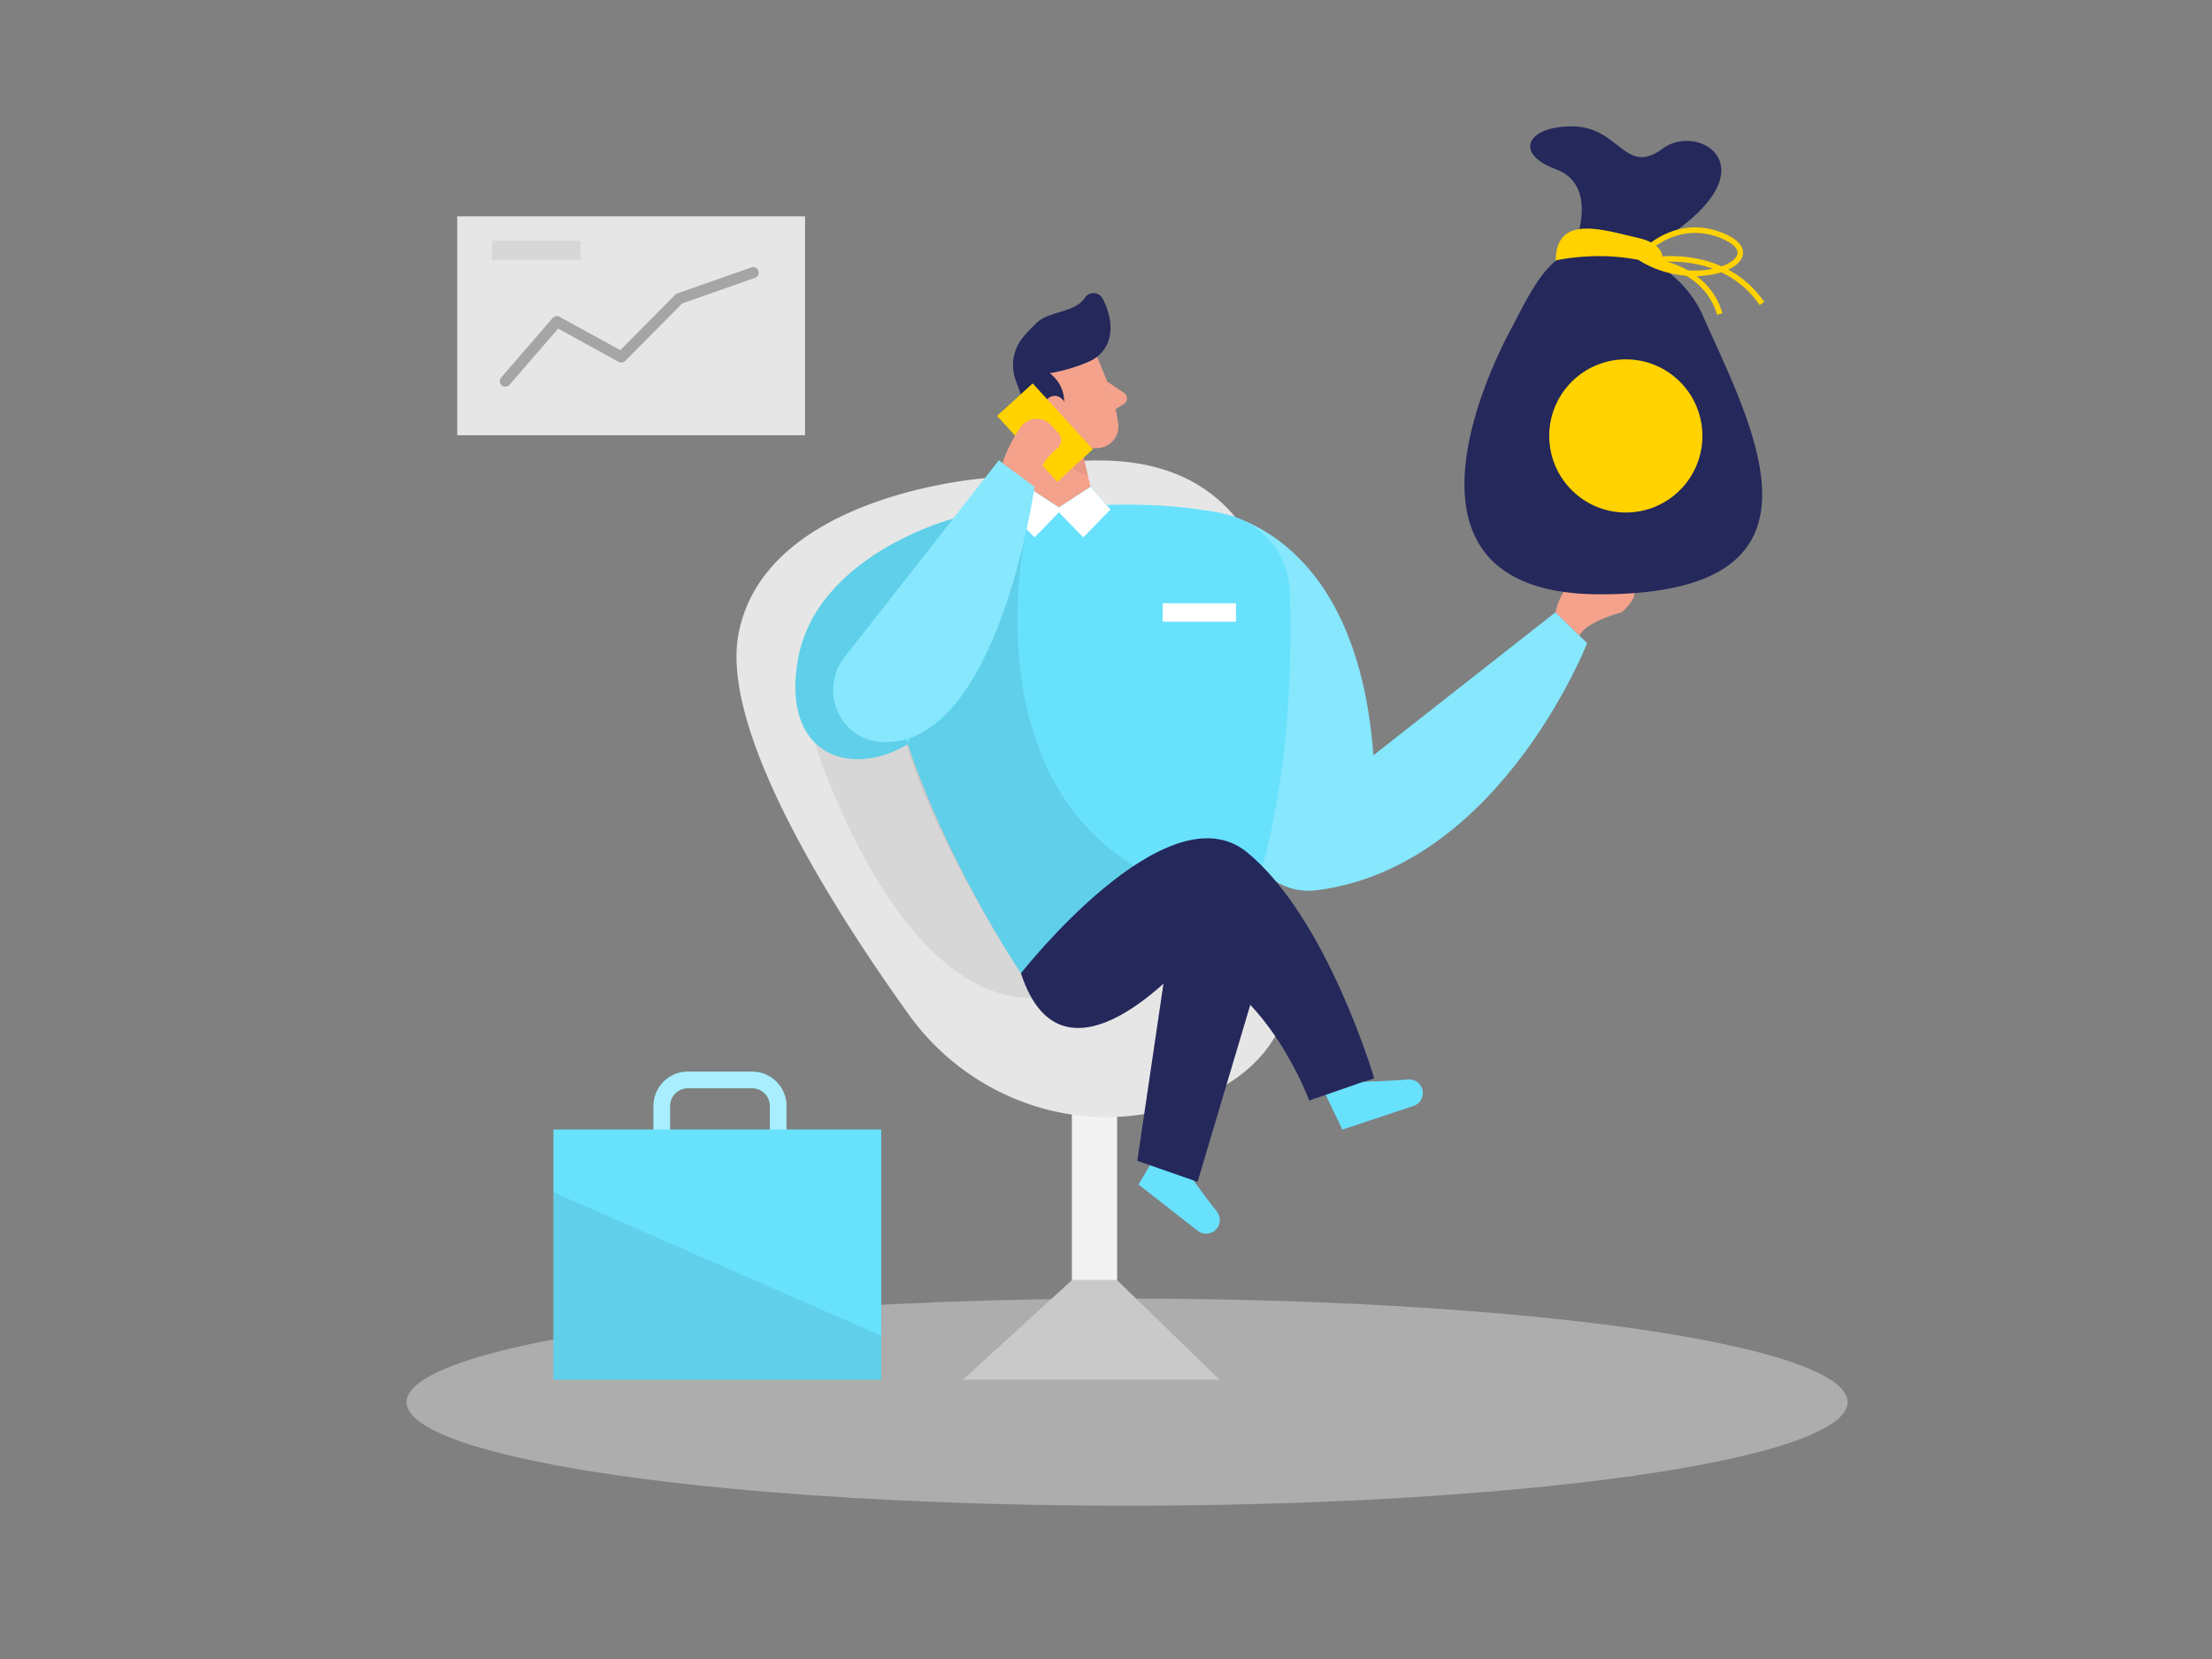 <svg id="Layer_1" data-name="Layer 1" xmlns="http://www.w3.org/2000/svg" viewBox="0 0 400 300"><rect x="0" y="0" width="400" height="300" fill="#808080" stroke="none"/><title>#5 bussinesman</title><rect x="193.83" y="196.48" width="8.18" height="35.02" fill="#f2f2f2"/><path d="M178.08,86.48S138,89.34,133.5,114.92c-3.14,17.83,17.83,50.42,30.83,68.54,10.55,14.71,29.11,21.78,46.62,17.14a47.81,47.81,0,0,0,4.93-1.6c22.12-8.5,18.93-28.65,14.53-32.57S256.66,64.47,178.08,86.48Z" fill="#e6e6e6"/><path d="M218.19,92.34s27,1.45,30.16,44.25l32.94-25.87L287,116.3S271.1,157,237.89,161a11.3,11.3,0,0,1-12-7.7C221.22,139.44,213,110.37,218.19,92.34Z" fill="#68e1fd"/><path d="M218.19,92.34s27,1.45,30.16,44.25l32.94-25.87L287,116.3S271.1,157,237.89,161a11.3,11.3,0,0,1-12-7.7C221.22,139.44,213,110.37,218.19,92.34Z" fill="#fff" opacity="0.2"/><ellipse cx="203.81" cy="253.55" rx="130.29" ry="18.73" fill="#e6e6e6" opacity="0.45"/><path d="M198.36,64.53s3.3,7,3.86,12.22A3.88,3.88,0,0,1,198.75,81c-2.64.24-6.29-.19-8.51-3.72l-4.5-5.52a6.91,6.91,0,0,1,.3-8C189,59.33,196.57,60.18,198.36,64.53Z" fill="#f4a28c"/><polygon points="187.44 73.04 185.91 94.26 199.59 98.26 195.41 80.37 187.44 73.04" fill="#f4a28c"/><path d="M196.68,65.49a30.32,30.32,0,0,1-6.86,2,6.42,6.42,0,0,1,2.45,6.62,5.24,5.24,0,0,1-5.21,4.15l-3.32-9.33a7.89,7.89,0,0,1,1.31-8,28.78,28.78,0,0,1,2.54-2.66c2.28-2.06,6.86-1.73,8.59-4.42a1.86,1.86,0,0,1,3.19.12c1.46,2.67,2.6,7.31-.65,10.27A7,7,0,0,1,196.68,65.49Z" fill="#24285b"/><path d="M193,73.57s-1.09-2.77-3.1-1.78-.47,5,2.51,4.32Z" fill="#f4a28c"/><path d="M200.21,69l3,2a1.24,1.24,0,0,1,0,2.09l-2.58,1.54Z" fill="#f4a28c"/><path d="M195.53,80.88A9.48,9.48,0,0,1,191,78.7s-.91,5.46,5.75,7.3Z" fill="#ce8172" opacity="0.31"/><path d="M147.29,134.22s14.19,46.08,39.28,46.27,29.31-23.14,29.31-23.14L192,114.92S152.25,102.11,147.29,134.22Z" fill="#c9c9c9" opacity="0.51"/><polygon points="192.01 92.11 185.77 88.03 182.15 92.13 187.08 97.18 192.01 92.11" fill="#68e1fd"/><polygon points="200.82 92.13 197.2 88.03 191.49 91.77 185.77 88.03 182.15 92.13 187.08 97.18 191.49 92.65 195.89 97.18 200.82 92.13" fill="#68e1fd"/><path d="M172.35,93.79s-24.85,6.46-28.1,25.71,13,22.11,23.62,12.3S172.35,93.79,172.35,93.79Z" fill="#68e1fd"/><path d="M172.35,93.79s-24.85,6.46-28.1,25.71,13,22.11,23.62,12.3S172.35,93.79,172.35,93.79Z" opacity="0.08"/><path d="M186,92.25c11.65-1.14,24.77-1.78,35.82.82a14.7,14.7,0,0,1,11.4,13.76c.5,14.73-.09,43.28-10.22,64.17l-38.38,5s-16.07-23.78-22.78-49.11A27.73,27.73,0,0,1,186,92.25Z" fill="#68e1fd"/><polygon points="190.96 92.11 197.2 88.03 200.82 92.13 195.89 97.18 190.96 92.11" fill="#68e1fd"/><path d="M185.32,97.18S175.5,142.64,209,158.7L184.62,176S169.33,153,164,134.67Z" opacity="0.08"/><polygon points="200.82 92.13 197.2 88.03 191.49 91.77 185.77 88.03 182.15 92.13 187.08 97.18 191.49 92.65 195.89 97.18 200.82 92.13" fill="#fff"/><path d="M152.72,118.83l27.91-35.59L187.08,88s-6.62,47.32-27.68,46.17C151.84,133.79,148,124.79,152.72,118.83Z" fill="#68e1fd"/><path d="M152.72,118.83l27.91-35.59L187.08,88s-6.62,47.32-27.68,46.17C151.84,133.79,148,124.79,152.72,118.83Z" fill="#fff" opacity="0.2"/><path d="M209.41,208.2l-3.53,6,10.63,8.31a2.47,2.47,0,0,0,4-2.45,2.87,2.87,0,0,0-.57-1.11c-1.87-2.35-4.76-6.37-4.76-6.37Z" fill="#68e1fd"/><rect x="180.89" y="73.87" width="16.14" height="8.72" transform="translate(119.25 -114.04) rotate(47.58)" fill="#ffd200"/><path d="M184.62,176S211,142.24,225.5,154.12s23,40.88,23,40.88l-11.76,4s-7.24-20-22.24-25.25C214.5,173.75,192.25,199.5,184.62,176Z" fill="#24285b"/><path d="M226.09,181.71l-9.53,32-10.9-3.79L211,173.75S221.18,168.92,226.09,181.71Z" fill="#24285b"/><path d="M181.29,83.73a24.7,24.7,0,0,1,3.39-6.62,3.56,3.56,0,0,1,5.44-.2l1.22,1.35a2,2,0,0,1-.24,2.91,11,11,0,0,0-4,6.86Z" fill="#f4a28c"/><path d="M239.74,198l3,6.27L255.57,200a2.46,2.46,0,0,0,.16-4.64,2.9,2.9,0,0,0-1.23-.15c-3,.25-7.95.41-7.95.41Z" fill="#68e1fd"/><path d="M281.29,110.72s1-6,5.71-6.22,12.5.64,6.25,6.22c0,0-6.32,1.62-7.66,4.2Z" fill="#f4a28c"/><path d="M307.93,57.08c-2.2-4.95-5.75-7.64-8.76-9.82a1.86,1.86,0,0,1-.19-2.85h0c22.56-13.45,8.44-22.54,1.69-17.54s-7.75-3.75-16-4-11.29,4.75-3.29,7.75c5.35,2,5,7.5,4.2,10.92A8,8,0,0,1,282.79,46h0c-3.8,2.67-5.65,5.92-9.18,12.83,0,0-27.94,48.64,15.81,48.64C333.5,107.42,317.1,77.74,307.93,57.08Z" fill="#24285b"/><circle cx="294" cy="78.83" r="13.85" fill="#ffd200"/><path d="M119.67,209.5V200a4.71,4.71,0,0,1,4.71-4.71H136a4.71,4.71,0,0,1,4.72,4.71v9.55" fill="none" stroke="#68e1fd" stroke-miterlimit="10" stroke-width="3"/><path d="M119.67,209.5V200a4.71,4.71,0,0,1,4.71-4.71H136a4.71,4.71,0,0,1,4.72,4.71v9.55" fill="none" stroke="#fff" stroke-miterlimit="10" stroke-width="3" opacity="0.43"/><path d="M300.38,48.15s1.87-3.78-4.13-5.12-14.87-4.52-14.93,4.07C281.32,47.1,291.17,44.76,300.38,48.15Z" fill="#ffd200"/><polygon points="193.83 231.5 174.12 249.5 220.54 249.5 202.01 231.5 193.83 231.5" fill="#c9c9c9"/><rect x="100.07" y="204.25" width="59.28" height="45.25" fill="#68e1fd"/><polygon points="100.07 215.61 159.34 241.54 159.34 249.5 100.07 249.5 100.07 215.61" opacity="0.08"/><path d="M296.39,46.49s5.92-7.36,14.72-4C321.53,46.53,307,53.38,296.39,46.49Z" fill="none" stroke="#ffd200" stroke-miterlimit="10"/><path d="M297.62,47.22s13.56-3.09,21,7.66" fill="none" stroke="#ffd200" stroke-miterlimit="10"/><path d="M299,47.31s9.47.91,12,9.48" fill="none" stroke="#ffd200" stroke-miterlimit="10"/><rect x="82.68" y="39.11" width="62.9" height="39.59" fill="#e6e6e6"/><polyline points="91.38 68.93 100.7 58.16 112.35 64.56 122.83 53.99 136.21 49.3" fill="none" stroke="#a5a5a5" stroke-linecap="round" stroke-linejoin="round" stroke-width="2"/><rect x="88.93" y="43.51" width="16.06" height="3.46" fill="#c9c9c9" opacity="0.51"/><rect x="210.25" y="109.09" width="13.25" height="3.33" fill="#fff"/></svg>